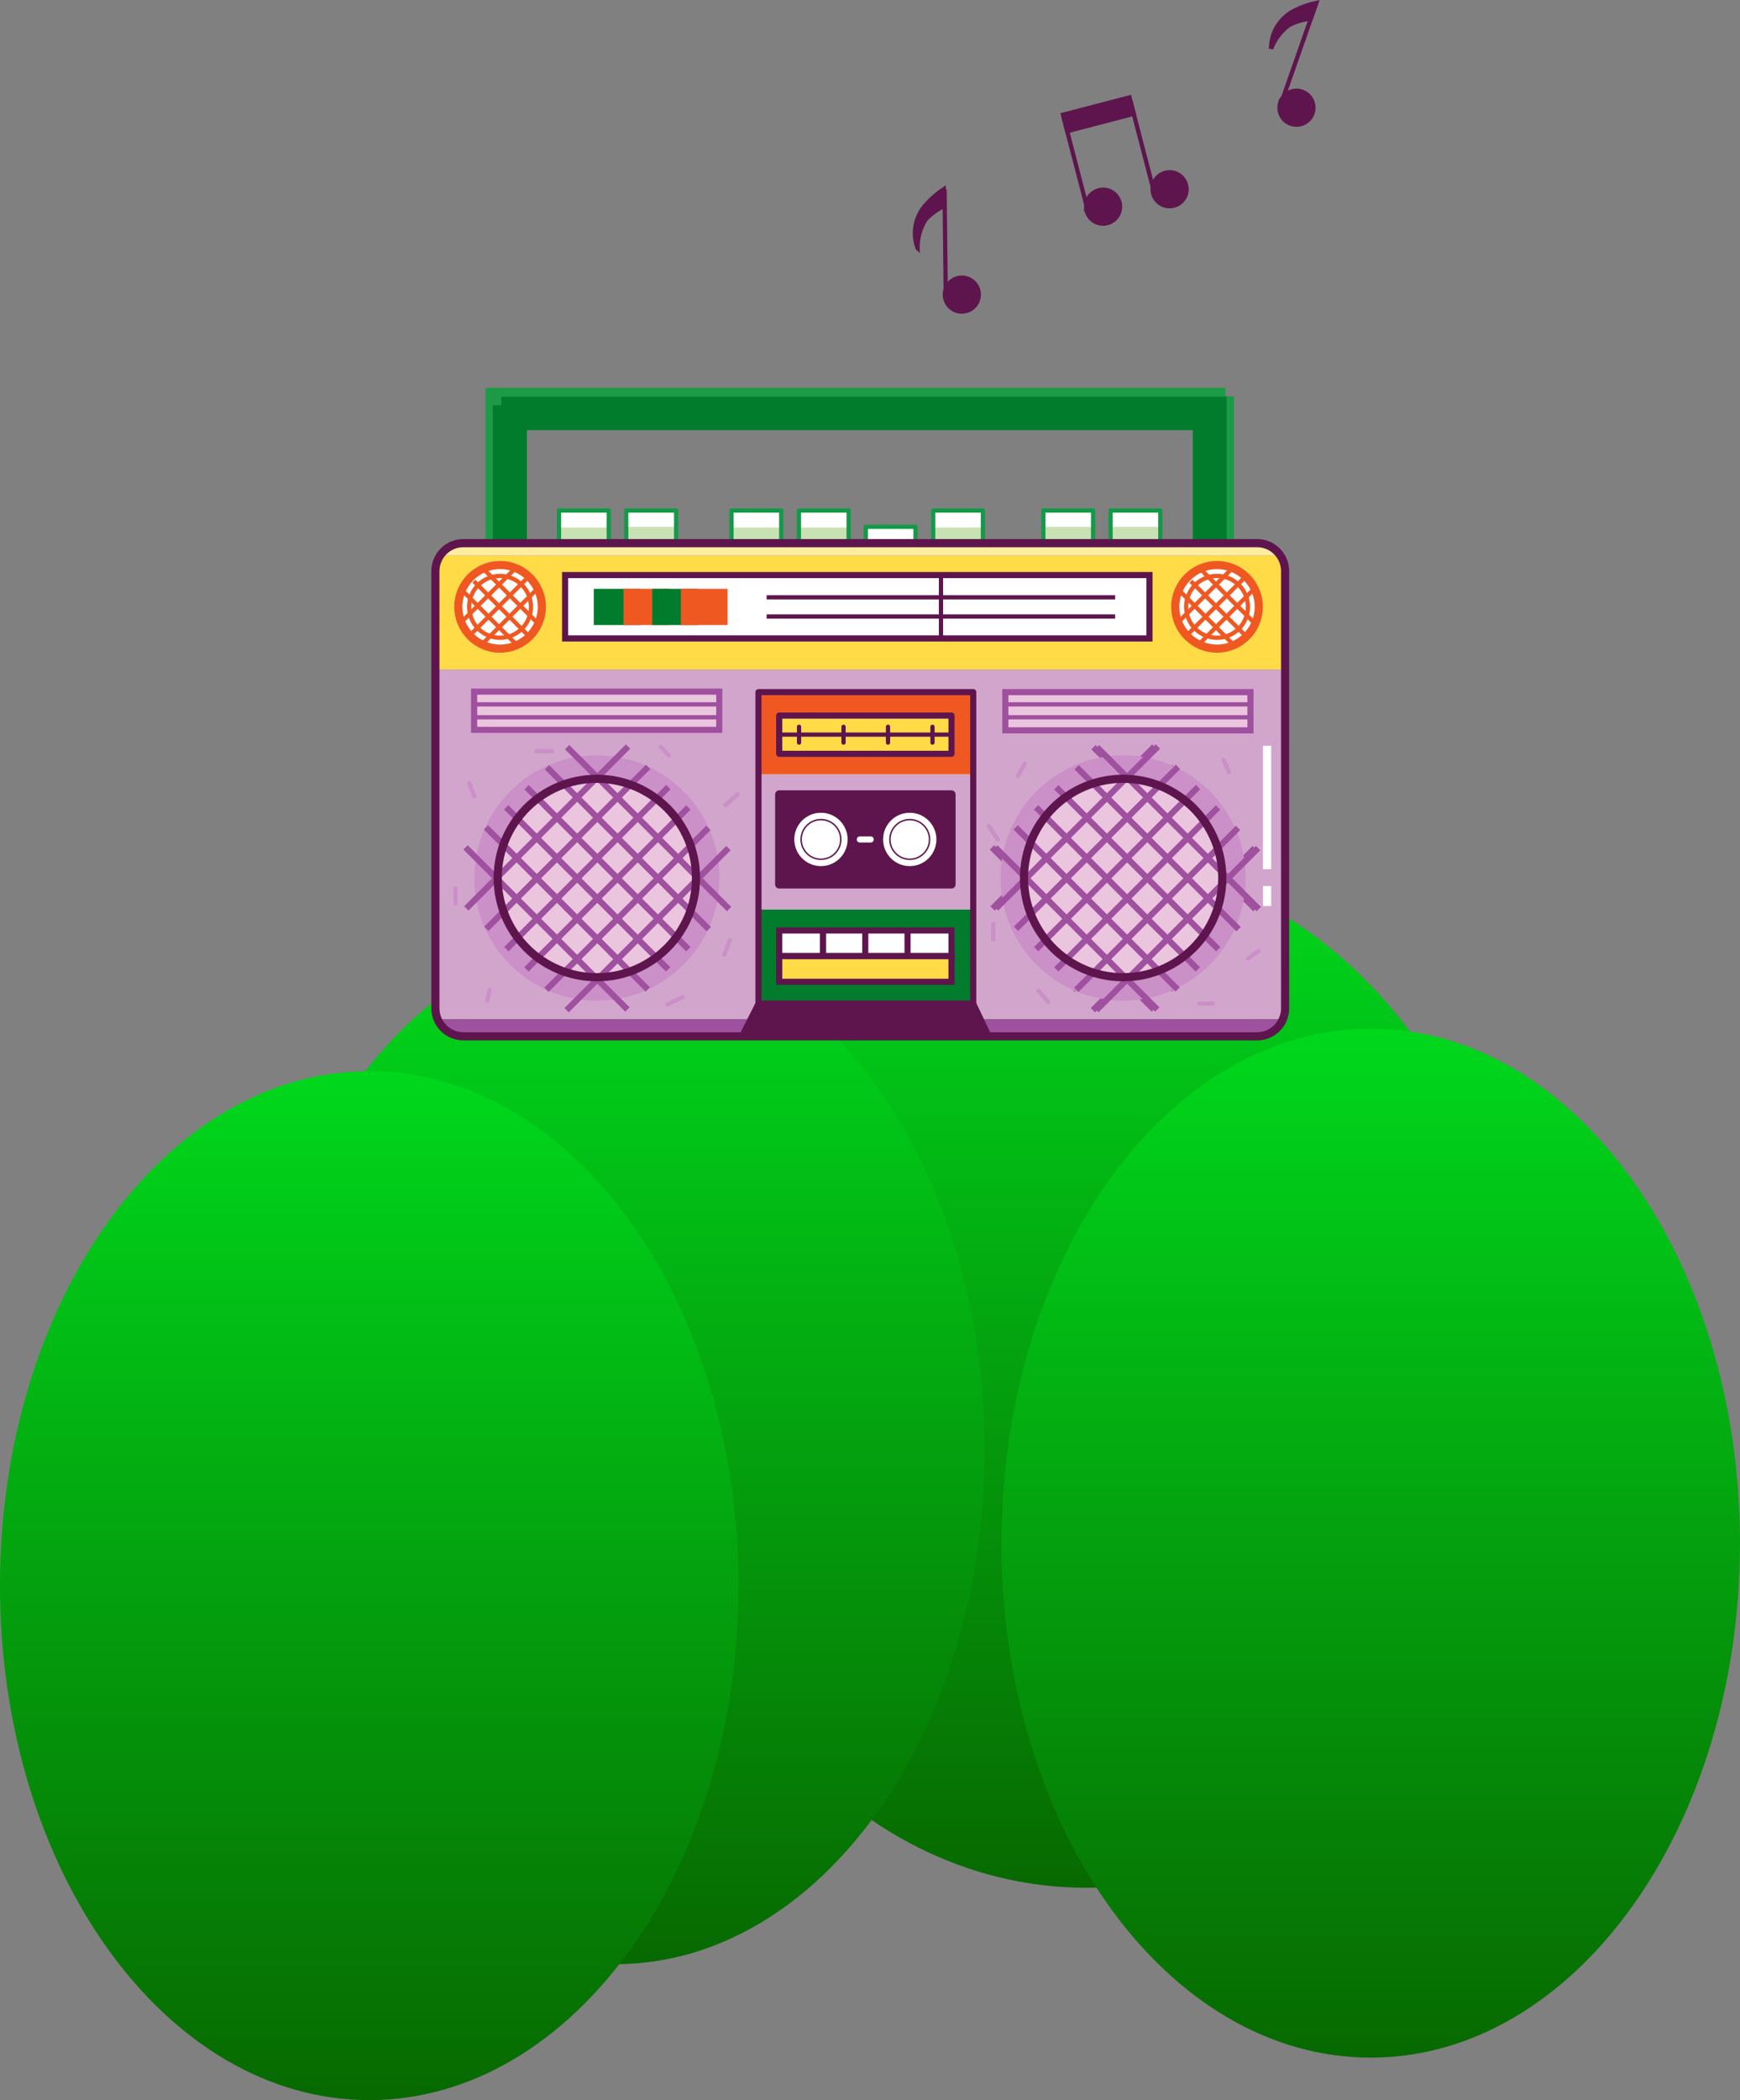 <svg version="1.1" xmlns="http://www.w3.org/2000/svg" xmlns:xlink="http://www.w3.org/1999/xlink" width="204.98" height="247.22" viewBox="0,0,204.98,247.22"><rect x="0" y="0" width="204.98" height="247.22" fill="#808080" stroke="none"/><defs><linearGradient x1="245.696" y1="179.543" x2="245.696" y2="300.669" gradientUnits="userSpaceOnUse" id="color-1"><stop offset="0" stop-color="#00d81c"/><stop offset="1" stop-color="#076900"/></linearGradient><linearGradient x1="190.197" y1="188.541" x2="190.197" y2="309.667" gradientUnits="userSpaceOnUse" id="color-2"><stop offset="0" stop-color="#00d81c"/><stop offset="1" stop-color="#076900"/></linearGradient><linearGradient x1="279.191" y1="199.541" x2="279.191" y2="320.666" gradientUnits="userSpaceOnUse" id="color-3"><stop offset="0" stop-color="#00d81c"/><stop offset="1" stop-color="#076900"/></linearGradient><linearGradient x1="161.211" y1="204.541" x2="161.211" y2="325.666" gradientUnits="userSpaceOnUse" id="color-4"><stop offset="0" stop-color="#00d81c"/><stop offset="1" stop-color="#076900"/></linearGradient></defs><g transform="translate(-117.711,-78.447)"><g stroke-miterlimit="10"><path d="M296.695,240.106c0,33.448 -22.833,60.563 -50.999,60.563c-28.166,0 -50.999,-27.115 -50.999,-60.563c0,-33.448 22.833,-60.563 50.999,-60.563c28.166,0 50.999,27.115 50.999,60.563z" fill="url(#color-1)" stroke="none" stroke-width="0" stroke-linecap="butt" stroke-linejoin="miter"/><path d="M233.697,249.104c0,33.448 -19.476,60.563 -43.5,60.563c-24.024,0 -43.5,-27.115 -43.5,-60.563c0,-33.448 19.476,-60.563 43.5,-60.563c24.024,0 43.5,27.115 43.5,60.563z" fill="url(#color-2)" stroke="none" stroke-width="0" stroke-linecap="butt" stroke-linejoin="miter"/><g fill="#5e154d" stroke="#5e154d" stroke-linecap="butt" stroke-linejoin="miter"><path d="M243.003,92.243l2.74,10.54" stroke-width="0.5"/><path d="M253.583,100.743l-2.74,-10.54" stroke-width="0.5"/><path d="M242.936,91.952l7.838,-2.042l0.504,1.935l-7.838,2.042z" stroke-width="0.5"/><path d="M253.496,100.706c0.005,-0.552 0.234,-1.05 0.599,-1.408c0.365,-0.359 0.868,-0.578 1.419,-0.573c0.552,0.005 1.05,0.234 1.408,0.599c0.358,0.365 0.578,0.868 0.573,1.419c-0.005,0.552 -0.234,1.05 -0.599,1.408c-0.365,0.359 -0.868,0.578 -1.419,0.573c-0.552,-0.005 -1.05,-0.234 -1.409,-0.599c-0.358,-0.365 -0.578,-0.868 -0.573,-1.419z" stroke-width="0.5"/><path d="M245.661,102.758c0.005,-0.552 0.234,-1.05 0.599,-1.409c0.365,-0.358 0.868,-0.578 1.419,-0.573c0.552,0.005 1.05,0.234 1.409,0.599c0.358,0.365 0.578,0.868 0.573,1.419c-0.005,0.552 -0.234,1.05 -0.599,1.408c-0.365,0.358 -0.868,0.578 -1.419,0.573c-0.552,-0.005 -1.05,-0.234 -1.408,-0.599c-0.358,-0.365 -0.578,-0.868 -0.573,-1.419z" stroke-width="0.5"/></g><g fill="#5e154d" stroke="#5e154d" stroke-linecap="butt" stroke-linejoin="miter"><path d="M268.791,89.995c0.312,-0.454 0.779,-0.74 1.283,-0.833c0.503,-0.094 1.043,0.004 1.498,0.316c0.455,0.312 0.74,0.781 0.834,1.284c0.094,0.503 -0.005,1.042 -0.316,1.497c-0.312,0.455 -0.78,0.741 -1.283,0.834c-0.503,0.094 -1.042,-0.004 -1.498,-0.317c-0.455,-0.312 -0.741,-0.78 -0.834,-1.283c-0.094,-0.503 0.004,-1.042 0.317,-1.498z" stroke-width="0.5"/><path d="M268.723,90.363l4.06,-11.58" stroke-width="0.5"/><path d="M267.443,84.203c-0.01,-1.913 1.068,-3.666 2.78,-4.52c0.81,-0.411 1.671,-0.713 2.56,-0.9l-0.66,1.86c-0.895,0.084 -1.764,0.342 -2.56,0.76c-0.962,0.709 -1.698,1.682 -2.12,2.8z" stroke-width="0.5"/></g><g fill="#5e154d" stroke="#5e154d" stroke-linecap="butt" stroke-linejoin="miter"><path d="M229.083,112.627c0.139,-0.534 0.481,-0.962 0.922,-1.222c0.441,-0.259 0.982,-0.351 1.516,-0.212c0.533,0.139 0.961,0.481 1.221,0.922c0.26,0.441 0.351,0.982 0.212,1.516c-0.139,0.534 -0.481,0.962 -0.922,1.221c-0.442,0.259 -0.983,0.35 -1.516,0.212c-0.534,-0.139 -0.962,-0.481 -1.222,-0.922c-0.259,-0.441 -0.351,-0.982 -0.212,-1.516z" stroke-width="0.5"/><path d="M228.983,100.723l0.14,12.26" stroke-width="0.5"/><path d="M225.803,107.643c-0.666,-1.797 -0.247,-3.817 1.08,-5.2c0.593,-0.654 1.265,-1.232 2,-1.72v2c-0.815,0.391 -1.548,0.934 -2.16,1.6c-0.611,0.999 -0.93,2.149 -0.92,3.32z" stroke-width="0.5"/></g><g><g stroke-width="2" stroke-linecap="butt" stroke-linejoin="miter"><path d="M262.083,125.103v17.28h-0.86v-16.24h-84.46v16.24h-0.86v-17.28h86.18" fill="#1c9b47" stroke="#1c9b47"/><path d="M176.763,126.143h84.46v16.24h-2v-14.3h-80.44v14.3h-2.02v-16.24" fill="#007c2c" stroke="#007c2c"/></g><g><path d="M268.543,143.843c0.37,0.542 0.565,1.184 0.56,1.84v11.6h-100.2v-11.6c-0.005,-0.656 0.19,-1.298 0.56,-1.84z" fill="#ffdb48" stroke="none" stroke-width="1" stroke-linecap="butt" stroke-linejoin="miter"/><path d="M268.543,143.843h-99.08c0.618,-0.907 1.642,-1.453 2.74,-1.46h93.6c1.098,0.007 2.122,0.553 2.74,1.46z" fill="#ffed9f" stroke="none" stroke-width="1" stroke-linecap="butt" stroke-linejoin="miter"/><path d="M268.843,198.423h-99.58c-0.169,-0.406 -0.257,-0.841 -0.26,-1.28v-39.86h100.1v39.86c-0.003,0.439 -0.091,0.874 -0.26,1.28z" fill="#d2a6cc" stroke="none" stroke-width="1" stroke-linecap="butt" stroke-linejoin="miter"/><path d="M268.843,198.423c-0.525,1.212 -1.719,1.997 -3.04,2h-93.6c-1.321,-0.003 -2.515,-0.788 -3.04,-2z" fill="#9f509e" stroke="none" stroke-width="1" stroke-linecap="butt" stroke-linejoin="miter"/><path d="M172.983,170.643l0.6,1.54" fill="none" stroke="#ca90c7" stroke-width="0.5" stroke-linecap="round" stroke-linejoin="round"/><path d="M204.603,171.963l-1.44,1.26" fill="none" stroke="#ca90c7" stroke-width="0.5" stroke-linecap="round" stroke-linejoin="round"/><path d="M195.543,166.363l0.96,1" fill="none" stroke="#ca90c7" stroke-width="0.5" stroke-linecap="round" stroke-linejoin="round"/><path d="M198.123,195.823l-1.78,0.86" fill="none" stroke="#ca90c7" stroke-width="0.5" stroke-linecap="round" stroke-linejoin="round"/><path d="M175.423,194.943l-0.3,1.3" fill="none" stroke="#ca90c7" stroke-width="0.5" stroke-linecap="round" stroke-linejoin="round"/><path d="M171.383,184.803v-1.76" fill="none" stroke="#ca90c7" stroke-width="0.5" stroke-linecap="round" stroke-linejoin="round"/><path d="M203.703,189.083l-0.66,1.74" fill="none" stroke="#ca90c7" stroke-width="0.5" stroke-linecap="round" stroke-linejoin="round"/><path d="M238.423,168.363l-0.8,1.4" fill="none" stroke="#ca90c7" stroke-width="0.5" stroke-linecap="round" stroke-linejoin="round"/><path d="M261.863,167.923l0.62,1.4" fill="none" stroke="#ca90c7" stroke-width="0.5" stroke-linecap="round" stroke-linejoin="round"/><path d="M266.003,190.383l-1.28,0.9" fill="none" stroke="#ca90c7" stroke-width="0.5" stroke-linecap="round" stroke-linejoin="round"/><path d="M259.023,196.583h1.58" fill="none" stroke="#ca90c7" stroke-width="0.5" stroke-linecap="round" stroke-linejoin="round"/><path d="M241.203,196.403l-1.16,-1.34" fill="none" stroke="#ca90c7" stroke-width="0.5" stroke-linecap="round" stroke-linejoin="round"/><path d="M234.723,187.203v1.84" fill="none" stroke="#ca90c7" stroke-width="0.5" stroke-linecap="round" stroke-linejoin="round"/><path d="M234.183,175.643l1.08,1.62" fill="none" stroke="#ca90c7" stroke-width="0.5" stroke-linecap="round" stroke-linejoin="round"/><path d="M180.903,166.863h1.86" fill="none" stroke="#ca90c7" stroke-width="0.5" stroke-linecap="round" stroke-linejoin="round"/></g><g><path d="M183.563,140.463h5.86v2h-5.86z" fill="#c9e2b3" stroke="none" stroke-width="1" stroke-linecap="butt" stroke-linejoin="miter"/><path d="M183.563,138.543h5.86v2h-5.86z" fill="#ffffff" stroke="none" stroke-width="1" stroke-linecap="butt" stroke-linejoin="miter"/><path d="M191.503,138.543h5.86v2h-5.86z" fill="#ffffff" stroke="none" stroke-width="1" stroke-linecap="butt" stroke-linejoin="miter"/><path d="M191.503,140.463h5.86v2h-5.86z" fill="#c9e2b3" stroke="none" stroke-width="1" stroke-linecap="butt" stroke-linejoin="miter"/><path d="M203.883,140.463h5.86v2h-5.86z" fill="#c9e2b3" stroke="none" stroke-width="1" stroke-linecap="butt" stroke-linejoin="miter"/><path d="M203.883,138.543h5.86v2h-5.86z" fill="#ffffff" stroke="none" stroke-width="1" stroke-linecap="butt" stroke-linejoin="miter"/><path d="M211.823,140.463h5.86v2h-5.86z" fill="#c9e2b3" stroke="none" stroke-width="1" stroke-linecap="butt" stroke-linejoin="miter"/><path d="M211.823,138.543h5.86v2h-5.86z" fill="#ffffff" stroke="none" stroke-width="1" stroke-linecap="butt" stroke-linejoin="miter"/><path d="M219.703,140.463h5.86v2h-5.86z" fill="#ffffff" stroke="none" stroke-width="1" stroke-linecap="butt" stroke-linejoin="miter"/><path d="M227.643,140.463h5.86v2h-5.86z" fill="#c9e2b3" stroke="none" stroke-width="1" stroke-linecap="butt" stroke-linejoin="miter"/><path d="M227.643,138.543h5.86v2h-5.86z" fill="#ffffff" stroke="none" stroke-width="1" stroke-linecap="butt" stroke-linejoin="miter"/><path d="M240.623,138.543h5.86v2h-5.86z" fill="#ffffff" stroke="none" stroke-width="1" stroke-linecap="butt" stroke-linejoin="miter"/><path d="M240.623,140.463h5.86v2h-5.86z" fill="#c9e2b3" stroke="none" stroke-width="1" stroke-linecap="butt" stroke-linejoin="miter"/><path d="M248.543,138.543h5.86v2h-5.86z" fill="#ffffff" stroke="none" stroke-width="1" stroke-linecap="butt" stroke-linejoin="miter"/><path d="M248.543,140.463h5.86v2h-5.86z" fill="#c9e2b3" stroke="none" stroke-width="1" stroke-linecap="butt" stroke-linejoin="miter"/><path d="M183.563,140.463v-1.92h5.86v1.92v1.92h-5.86v-1.92" fill="none" stroke="#149948" stroke-width="0.5" stroke-linecap="round" stroke-linejoin="round"/><path d="M191.483,140.463v-1.92h5.88v1.92v1.92h-5.88v-1.92" fill="none" stroke="#149948" stroke-width="0.5" stroke-linecap="round" stroke-linejoin="round"/><path d="M203.883,140.463v-1.92h5.86v1.92v1.92h-5.86v-1.92" fill="none" stroke="#149948" stroke-width="0.5" stroke-linecap="round" stroke-linejoin="round"/><path d="M211.823,140.463v-1.92h5.86v1.92v1.92h-5.86v-1.92" fill="none" stroke="#149948" stroke-width="0.5" stroke-linecap="round" stroke-linejoin="round"/><path d="M219.703,140.463h5.86v2h-5.86z" fill="none" stroke="#149948" stroke-width="0.5" stroke-linecap="round" stroke-linejoin="round"/><path d="M227.643,140.463v-1.92h5.86v1.92v1.92h-5.86v-1.92" fill="none" stroke="#149948" stroke-width="0.5" stroke-linecap="round" stroke-linejoin="round"/><path d="M240.623,140.463v-1.92h5.86v1.92v1.92h-5.86v-1.92" fill="none" stroke="#149948" stroke-width="0.5" stroke-linecap="round" stroke-linejoin="round"/><path d="M248.543,138.543h5.86v1.92v1.92h-5.86v-1.92v-1.92" fill="none" stroke="#149948" stroke-width="0.5" stroke-linecap="round" stroke-linejoin="round"/></g><g stroke-linecap="butt" stroke-linejoin="miter"><path d="M184.283,146.143h68.84v7.46h-68.84z" fill="#ffffff" stroke="#5e154d" stroke-width="0.72"/><path d="M208.023,148.763h41.06" fill="none" stroke="#5e154d" stroke-width="0.5"/><path d="M208.023,151.023h41.06" fill="none" stroke="#5e154d" stroke-width="0.5"/><path d="M228.563,153.623v-7.48" fill="none" stroke="#5e154d" stroke-width="0.5"/><g stroke-width="2"><path d="M188.663,148.763h3.5v2.26h-3.5z" fill="#007c2c" stroke="#007c2c"/><path d="M192.163,148.763h3.38v2.26h-3.38z" fill="#f05822" stroke="#f05822"/><path d="M195.543,148.763h3.38v2.26h-3.38z" fill="#007c2c" stroke="#007c2c"/><path d="M198.923,148.763h3.5v2.26h-3.5z" fill="#f05822" stroke="#f05822"/></g></g><g stroke="#f05822" stroke-linecap="butt" stroke-linejoin="miter"><path d="M176.623,144.963c1.357,0 2.587,0.551 3.478,1.442c0.891,0.891 1.442,2.121 1.442,3.478c0,1.357 -0.551,2.587 -1.442,3.478c-0.891,0.891 -2.121,1.442 -3.478,1.442c-1.357,0 -2.587,-0.551 -3.478,-1.442c-0.891,-0.891 -1.442,-2.121 -1.442,-3.478c0,-1.357 0.551,-2.587 1.442,-3.478c0.891,-0.891 2.121,-1.442 3.478,-1.442z" fill="#ffffff" stroke-width="0.96"/><path d="M172.063,151.683l6.36,-6.34" fill="none" stroke-width="0.5"/><path d="M173.343,152.963l6.34,-6.34" fill="none" stroke-width="0.5"/><path d="M180.923,147.843l-6.34,6.36" fill="none" stroke-width="0.5"/><path d="M181.163,151.923l-6.34,-6.34" fill="none" stroke-width="0.5"/><path d="M179.883,153.203l-6.34,-6.34" fill="none" stroke-width="0.5"/><path d="M178.663,154.443l-6.36,-6.36" fill="none" stroke-width="0.5"/><path d="M176.623,146.243c1.004,0 1.914,0.408 2.573,1.067c0.659,0.659 1.067,1.569 1.067,2.573c0,1.004 -0.408,1.914 -1.067,2.573c-0.659,0.659 -1.569,1.067 -2.573,1.067c-1.004,0 -1.914,-0.408 -2.573,-1.067c-0.659,-0.659 -1.067,-1.569 -1.067,-2.573c0,-1.004 0.408,-1.914 1.067,-2.573c0.659,-0.659 1.569,-1.067 2.573,-1.067z" fill="none" stroke-width="0.5"/></g><g stroke="#f05822" stroke-linecap="butt" stroke-linejoin="miter"><path d="M261.083,144.963c1.357,0 2.587,0.551 3.478,1.442c0.891,0.891 1.442,2.121 1.442,3.478c0,1.357 -0.551,2.587 -1.442,3.478c-0.891,0.891 -2.121,1.442 -3.478,1.442c-1.357,0 -2.587,-0.551 -3.478,-1.442c-0.891,-0.891 -1.442,-2.121 -1.442,-3.478c0,-1.357 0.551,-2.587 1.442,-3.478c0.891,-0.891 2.121,-1.442 3.478,-1.442z" fill="#ffffff" stroke-width="0.96"/><path d="M261.083,146.243c1.004,0 1.914,0.408 2.573,1.067c0.659,0.659 1.067,1.569 1.067,2.573c0,1.004 -0.408,1.914 -1.067,2.573c-0.659,0.659 -1.569,1.067 -2.573,1.067c-1.004,0 -1.914,-0.408 -2.573,-1.067c-0.659,-0.659 -1.067,-1.569 -1.067,-2.573c0,-1.004 0.408,-1.914 1.067,-2.573c0.659,-0.659 1.569,-1.067 2.573,-1.067z" fill="none" stroke-width="0.5"/><path d="M262.883,145.343l-6.36,6.34" fill="none" stroke-width="0.5"/><path d="M257.803,152.963l6.34,-6.34" fill="none" stroke-width="0.5"/><path d="M259.043,154.203l6.34,-6.36" fill="none" stroke-width="0.5"/><path d="M259.283,145.583l6.34,6.34" fill="none" stroke-width="0.5"/><path d="M258.003,146.863l6.36,6.34" fill="none" stroke-width="0.5"/><path d="M263.123,154.443l-6.36,-6.36" fill="none" stroke-width="0.5"/></g><g><path d="M188.023,167.363c3.984,0 7.594,1.618 10.208,4.232c2.614,2.614 4.232,6.224 4.232,10.208c0,3.984 -1.618,7.594 -4.232,10.208c-2.614,2.614 -6.224,4.232 -10.208,4.232c-3.984,0 -7.594,-1.618 -10.208,-4.232c-2.614,-2.614 -4.232,-6.224 -4.232,-10.208c0,-3.984 1.618,-7.594 4.232,-10.208c2.614,-2.614 6.224,-4.232 10.208,-4.232z" fill="#ca90c7" stroke="none" stroke-width="1" stroke-linecap="butt" stroke-linejoin="miter"/><path d="M188.023,170.123c3.222,0 6.142,1.309 8.257,3.423c2.114,2.115 3.423,5.035 3.423,8.257c0,3.222 -1.309,6.142 -3.423,8.257c-2.115,2.114 -5.035,3.423 -8.257,3.423c-3.222,0 -6.142,-1.309 -8.257,-3.423c-2.114,-2.115 -3.423,-5.035 -3.423,-8.257c0,-3.222 1.309,-6.142 3.423,-8.257c2.115,-2.114 5.035,-3.423 8.257,-3.423z" fill="#eac5dd" stroke="#eac5dd" stroke-width="0.5" stroke-linecap="round" stroke-linejoin="round"/><g fill="none" stroke="#9f509e" stroke-width="0.72" stroke-linecap="butt" stroke-linejoin="miter"><path d="M172.643,185.383l19.06,-19.06"/><path d="M175.003,187.783l19.06,-19.06"/><path d="M177.363,190.183l19.08,-19.08"/><path d="M179.723,192.563l19.08,-19.06"/><path d="M201.163,175.903l-19.08,19.06"/><path d="M184.463,197.363l19.06,-19.08"/><path d="M191.623,197.283l-19.06,-19.08"/><path d="M174.963,175.843l19.06,19.08"/><path d="M196.423,192.563l-19.08,-19.08"/><path d="M179.743,171.123l19.06,19.06"/><path d="M182.143,168.763l19.06,19.06"/><path d="M184.523,166.403l19.08,19.06"/></g><path d="M188.023,170.123c3.222,0 6.142,1.309 8.257,3.423c2.114,2.115 3.423,5.035 3.423,8.257c0,3.222 -1.309,6.142 -3.423,8.257c-2.115,2.114 -5.035,3.423 -8.257,3.423c-3.222,0 -6.142,-1.309 -8.257,-3.423c-2.114,-2.115 -3.423,-5.035 -3.423,-8.257c0,-3.222 1.309,-6.142 3.423,-8.257c2.115,-2.114 5.035,-3.423 8.257,-3.423z" fill="none" stroke="#5e154d" stroke-width="0.96" stroke-linecap="round" stroke-linejoin="round"/></g><g><g fill="none" stroke="#9f509e" stroke-width="0.72" stroke-linecap="butt" stroke-linejoin="miter"><path d="M234.643,185.383l19.06,-19.06"/><path d="M237.003,187.783l19.06,-19.06"/><path d="M239.363,190.183l19.08,-19.08"/><path d="M241.723,192.563l19.08,-19.06"/><path d="M263.163,175.903l-19.08,19.06"/><path d="M246.463,197.363l19.06,-19.08"/><path d="M253.623,197.283l-19.06,-19.08"/><path d="M236.963,175.843l19.06,19.08"/><path d="M258.423,192.563l-19.08,-19.08"/><path d="M260.803,190.183l-19.06,-19.06"/><path d="M263.203,187.823l-19.06,-19.06"/><path d="M265.603,185.463l-19.08,-19.06"/></g><path d="M250.023,167.363c3.984,0 7.594,1.618 10.208,4.232c2.614,2.614 4.232,6.224 4.232,10.208c0,3.984 -1.618,7.594 -4.232,10.208c-2.614,2.614 -6.224,4.232 -10.208,4.232c-3.984,0 -7.594,-1.618 -10.208,-4.232c-2.614,-2.614 -4.232,-6.224 -4.232,-10.208c0,-3.984 1.618,-7.594 4.232,-10.208c2.614,-2.614 6.224,-4.232 10.208,-4.232z" fill="#ca90c7" stroke="none" stroke-width="1" stroke-linecap="butt" stroke-linejoin="miter"/><path d="M250.023,170.123c3.222,0 6.142,1.309 8.257,3.423c2.114,2.115 3.423,5.035 3.423,8.257c0,3.222 -1.309,6.142 -3.423,8.257c-2.115,2.114 -5.035,3.423 -8.257,3.423c-3.222,0 -6.142,-1.309 -8.257,-3.423c-2.114,-2.115 -3.423,-5.035 -3.423,-8.257c0,-3.222 1.309,-6.142 3.423,-8.257c2.115,-2.114 5.035,-3.423 8.257,-3.423z" fill="#eac5dd" stroke="#eac5dd" stroke-width="0.5" stroke-linecap="round" stroke-linejoin="round"/><g fill="none" stroke="#9f509e" stroke-width="0.72" stroke-linecap="butt" stroke-linejoin="miter"><path d="M235.043,185.383l19.08,-19.06"/><path d="M237.403,187.783l19.08,-19.06"/><path d="M239.783,190.183l19.06,-19.08"/><path d="M242.143,192.563l19.06,-19.06"/><path d="M244.503,194.963l19.06,-19.06"/><path d="M246.863,197.363l19.06,-19.08"/><path d="M234.963,178.203l19.08,19.08"/><path d="M256.443,194.923l-19.08,-19.08"/><path d="M258.823,192.563l-19.06,-19.08"/><path d="M261.223,190.183l-19.08,-19.06"/><path d="M263.623,187.823l-19.08,-19.06"/><path d="M266.003,185.463l-19.06,-19.06"/></g><path d="M250.023,170.123c3.222,0 6.142,1.309 8.257,3.423c2.114,2.115 3.423,5.035 3.423,8.257c0,3.222 -1.309,6.142 -3.423,8.257c-2.115,2.114 -5.035,3.423 -8.257,3.423c-3.222,0 -6.142,-1.309 -8.257,-3.423c-2.114,-2.115 -3.423,-5.035 -3.423,-8.257c0,-3.222 1.309,-6.142 3.423,-8.257c2.115,-2.114 5.035,-3.423 8.257,-3.423z" fill="none" stroke="#5e154d" stroke-width="0.96" stroke-linecap="round" stroke-linejoin="round"/></g><g stroke-linecap="butt" stroke-linejoin="miter"><path d="M173.563,159.863h28.88v4.5h-28.88z" fill="#eac5dd" stroke="#eac5dd" stroke-width="0.5"/><path d="M236.143,159.863h28.88v4.5h-28.88z" fill="#eac5dd" stroke="#ec2777" stroke-width="0.5"/><path d="M236.143,159.923h28.88v4.5h-28.88z" fill="none" stroke="#9f509e" stroke-width="0.72"/><path d="M202.443,161.363h-28.88" fill="none" stroke="#9f509e" stroke-width="0.5"/><path d="M173.583,162.883h28.86" fill="none" stroke="#9f509e" stroke-width="0.5"/><path d="M265.023,161.363h-28.88" fill="none" stroke="#9f509e" stroke-width="0.5"/><path d="M236.143,162.883h28.88" fill="none" stroke="#9f509e" stroke-width="0.5"/><path d="M173.563,159.863h28.88v4.5h-28.88z" fill="none" stroke="#9f509e" stroke-width="0.72"/></g><g><path d="M209.503,171.963h20.3v10.6h-20.3z" fill="#5e154d" stroke="#5e154d" stroke-width="0.96" stroke-linecap="round" stroke-linejoin="round"/><path d="M207.063,159.923h25.3v9.66h-25.3z" fill="#ffdb48" stroke="none" stroke-width="1" stroke-linecap="butt" stroke-linejoin="miter"/><path d="M207.063,185.523h25.3v11.06h-25.3z" fill="#007c2c" stroke="none" stroke-width="1" stroke-linecap="butt" stroke-linejoin="miter"/><path d="M207.063,169.583h25.3v15.96h-25.3z" fill="none" stroke="none" stroke-width="1" stroke-linecap="butt" stroke-linejoin="miter"/><path d="M234.183,200.443h-29.06l1.94,-3.84h25.3l1.82,3.84" fill="#5e154d" stroke="#5e154d" stroke-width="0.72" stroke-linecap="round" stroke-linejoin="round"/><path d="M207.063,159.923h25.3v9.66h-25.3z" fill="#f05822" stroke="none" stroke-width="1" stroke-linecap="butt" stroke-linejoin="miter"/><path d="M207.063,159.923h25.3v9.66v15.96v11.06h-25.3v-11.06v-15.96v-9.66" fill="none" stroke="#5e154d" stroke-width="0.72" stroke-linecap="round" stroke-linejoin="round"/><path d="M209.503,162.683h20.3v4.5h-20.3z" fill="#ffdb48" stroke="#5e154d" stroke-width="0.72" stroke-linecap="round" stroke-linejoin="round"/><path d="M211.843,164.003v1.86" fill="none" stroke="#5e154d" stroke-width="0.5" stroke-linecap="round" stroke-linejoin="round"/><path d="M217.083,164.003v1.86" fill="none" stroke="#5e154d" stroke-width="0.5" stroke-linecap="round" stroke-linejoin="round"/><path d="M222.323,164.003v1.86" fill="none" stroke="#5e154d" stroke-width="0.5" stroke-linecap="round" stroke-linejoin="round"/><path d="M227.563,164.003v1.86" fill="none" stroke="#5e154d" stroke-width="0.5" stroke-linecap="round" stroke-linejoin="round"/><path d="M209.503,164.923h20.3" fill="none" stroke="#5e154d" stroke-width="0.5" stroke-linecap="round" stroke-linejoin="round"/><g stroke="#5e154d" stroke-width="0.72" stroke-linecap="butt" stroke-linejoin="miter"><path d="M209.503,187.983h20.3v3.02h-20.3z" fill="#ffffff"/><path d="M209.503,191.003h20.3v3.02h-20.3z" fill="#ffdb48"/><path d="M214.663,187.963v3.04" fill="none"/><path d="M224.623,191.003v-3.04" fill="none"/><path d="M219.643,191.003v-3.04" fill="none"/></g><path d="M214.423,180.043c-1.535,0 -2.78,-1.245 -2.78,-2.78c0,-1.535 1.245,-2.78 2.78,-2.78c1.535,0 2.78,1.245 2.78,2.78c0,1.535 -1.245,2.78 -2.78,2.78zM219.003,177.263h1.28z" fill="none" stroke="#ffffff" stroke-width="0.72" stroke-linecap="round" stroke-linejoin="round"/><path d="M224.883,174.483c0.767,0 1.462,0.312 1.965,0.815c0.503,0.503 0.815,1.198 0.815,1.965c0,0.767 -0.312,1.462 -0.815,1.965c-0.503,0.503 -1.198,0.815 -1.965,0.815c-0.767,0 -1.462,-0.312 -1.965,-0.815c-0.503,-0.503 -0.815,-1.198 -0.815,-1.965c0,-0.767 0.312,-1.462 0.815,-1.965c0.503,-0.503 1.198,-0.815 1.965,-0.815z" fill="none" stroke="#ffffff" stroke-width="0.72" stroke-linecap="round" stroke-linejoin="round"/><path d="M214.423,175.263c0.552,0 1.052,0.224 1.414,0.586c0.362,0.362 0.586,0.862 0.586,1.414c0,0.552 -0.224,1.052 -0.586,1.414c-0.362,0.362 -0.862,0.586 -1.414,0.586c-0.552,0 -1.052,-0.224 -1.414,-0.586c-0.362,-0.362 -0.586,-0.862 -0.586,-1.414c0,-0.552 0.224,-1.052 0.586,-1.414c0.362,-0.362 0.862,-0.586 1.414,-0.586z" fill="#ffffff" stroke="#ffffff" stroke-width="0.5" stroke-linecap="round" stroke-linejoin="round"/><path d="M224.883,175.263c0.552,0 1.052,0.224 1.414,0.586c0.362,0.362 0.586,0.862 0.586,1.414c0,0.552 -0.224,1.052 -0.586,1.414c-0.362,0.362 -0.862,0.586 -1.414,0.586c-0.552,0 -1.052,-0.224 -1.414,-0.586c-0.362,-0.362 -0.586,-0.862 -0.586,-1.414c0,-0.552 0.224,-1.052 0.586,-1.414c0.362,-0.362 0.862,-0.586 1.414,-0.586z" fill="#ffffff" stroke="#ffffff" stroke-width="0.5" stroke-linecap="round" stroke-linejoin="round"/></g><g fill="none" stroke="#ffffff" stroke-width="0.96" stroke-linecap="butt" stroke-linejoin="miter"><path d="M266.983,182.743v2.36"/><path d="M266.983,166.243v14.52"/></g><path d="M269.103,145.683v51.46c0,0.875 -0.348,1.715 -0.967,2.333c-0.618,0.619 -1.458,0.967 -2.333,0.967h-93.5c-1.823,0 -3.3,-1.477 -3.3,-3.3v-51.46c-0.001,-1.784 1.417,-3.246 3.2,-3.3h93.6c1.823,0 3.3,1.477 3.3,3.3z" fill="none" stroke="#5e154d" stroke-width="0.96" stroke-linecap="round" stroke-linejoin="round"/></g><path d="M322.691,260.103c0,33.448 -19.476,60.563 -43.5,60.563c-24.024,0 -43.5,-27.115 -43.5,-60.563c0,-33.448 19.476,-60.563 43.5,-60.563c24.024,0 43.5,27.115 43.5,60.563z" fill="url(#color-3)" stroke="none" stroke-width="0" stroke-linecap="butt" stroke-linejoin="miter"/><path d="M204.711,265.103c0,33.448 -19.476,60.563 -43.5,60.563c-24.024,0 -43.5,-27.115 -43.5,-60.563c0,-33.448 19.476,-60.563 43.5,-60.563c24.024,0 43.5,27.115 43.5,60.563z" fill="url(#color-4)" stroke="none" stroke-width="0" stroke-linecap="butt" stroke-linejoin="miter"/></g></g></svg>